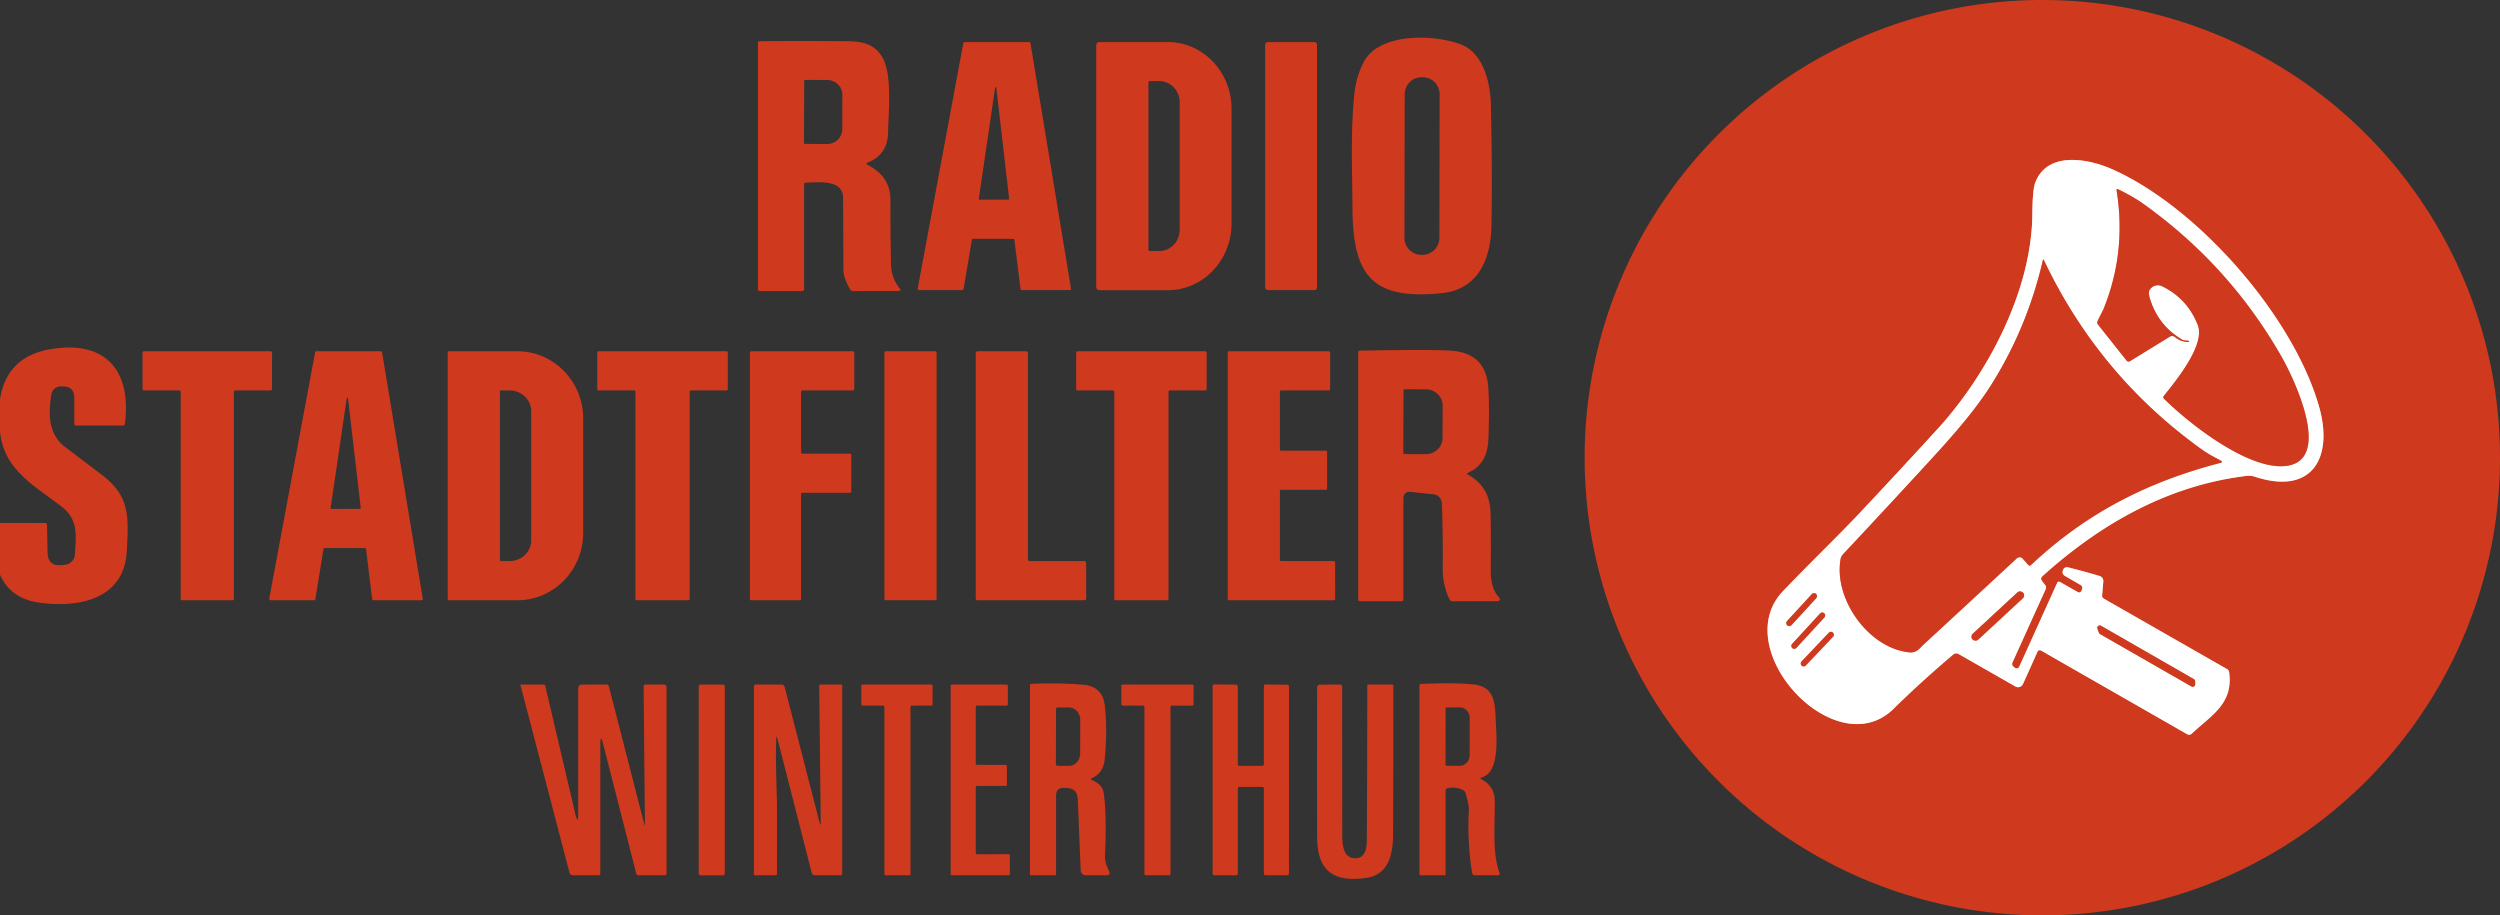 <svg version="1.1" viewBox="0 0 622.59 227.96" xmlns="http://www.w3.org/2000/svg">
 <rect x="0" y="0" width="622.59" height="227.96" fill="#333333" stroke="none"/>
 <g transform="translate(0,-98.52)" fill="none" stroke="#e79c8f" stroke-width="2">
  <path d="m508.39 260.58 36.3 20.79a0.96 0.95 37.7 0 0 1.13-0.14c4.88-4.59 10.41-7.44 9.31-15.29a1.09 1.09 0 0 0-0.53-0.8l-30.66-17.53q-0.49-0.28-0.44-0.84l0.3-3.42a1.33 1.32-79 0 0-0.93-1.39q-3.61-1.08-7.65-2.1-1.31-0.33-1.55 0.97a1.02 1.01 20.4 0 0 0.49 1.06l3.95 2.3q0.67 0.39 0.39 1.1l-0.16 0.4a0.59 0.59 0 0 1-0.85 0.3l-4.43-2.51q-0.53-0.29-0.78 0.26l-9.43 20.85a0.68 0.68 0 0 1-1.01 0.27l-0.38-0.28a0.88 0.88 0 0 1-0.29-1.07l8.27-18.26q0.25-0.55-0.12-1.03l-0.79-1.03q-0.49-0.64 0.11-1.18c14.34-12.95 30.96-22.35 49.87-24.85 1.09-0.15 1.83-0.31 2.96 0.06 14.51 4.78 19.66-4.9 16.05-17.48-6.45-22.47-29.97-49.38-51.27-58.97-6.44-2.9-16.51-4.59-19.43 3.31q-0.64 1.74-0.7 7.95c-0.18 18.98-11.24 39.82-23.67 53.4q-9.34 10.21-18.81 20.3c-5.89 6.29-13.18 13.25-19.64 20.04-13.82 14.52 13.17 43.45 27.57 29.26q6.63-6.53 14.81-13.48 0.67-0.56 1.43-0.13l14.1 8.06a1.34 1.33 26.9 0 0 1.88-0.61l3.58-7.96q0.33-0.73 1.02-0.33" vector-effect="non-scaling-stroke"/>
  <path d="m524.02 175.07c-0.41 1.04-1.15 2.26-1.65 3.44q-0.2 0.45 0.11 0.84l7.12 8.97a0.65 0.63-34.7 0 0 0.85 0.14l9.94-6.11a1.06 1.05 49.1 0 1 1.22 0.09q1.46 1.21 3.35 1.25a0.16 0.16 0 0 0 0.02-0.32l-0.81-0.06a1.92 1.78 59.8 0 1-0.78-0.24q-5.91-3.5-7.96-10.13-0.48-1.54-0.11-2.18a2.39 2.39 0 0 1 3.13-0.95q6.3 3.09 8.87 9.64c1.94 4.94-5.37 13.81-8.42 17.63q-0.33 0.41 0.05 0.78c6.26 6.19 21.48 18.21 30.82 16.63 11.08-1.87 1.34-22.01-1.51-27.01q-13.04-22.91-34.51-38.21-2.45-1.75-6.22-3.6-0.51-0.25-0.42 0.31 2.44 15.09-3.09 29.09" vector-effect="non-scaling-stroke"/>
  <path d="m503.72 237.63 1.37 1.56q0.34 0.38 0.72 0.03c13.68-12.88 28.94-20.69 47.1-25.41q0.84-0.21 0.07-0.62c-1.56-0.83-3.25-1.73-4.51-2.63q-25.8-18.47-39.44-47.21-0.2-0.41-0.3 0.03-3.74 16.24-12.41 30.29c-4.2 6.81-10.01 13.37-15.65 19.51q-10.75 11.71-21.63 23.31-0.55 0.59-0.67 1.26c-1.75 9.92 6.9 22.11 17 23.22 1.97 0.21 2.49-0.85 3.8-2.05q11.03-10.17 23.1-21.36a1.02 1.01-41.9 0 1 1.45 0.07" vector-effect="non-scaling-stroke"/>
  <path d="m503.79 246.1a0.97 0.97 0 0 0-1.371-0.053l-11.153 10.328a0.97 0.97 0 0 0-0.053 1.371l0.041 0.044a0.97 0.97 0 0 0 1.371 0.053l11.153-10.328a0.97 0.97 0 0 0 0.053-1.371l-0.041-0.044" vector-effect="non-scaling-stroke"/>
  <path d="m452.32 247.48a0.73 0.73 0 0 0-0.043-1.031l-0.029-0.027a0.73 0.73 0 0 0-1.032 0.043l-6.2 6.743a0.73 0.73 0 0 0 0.043 1.031l0.029 0.027a0.73 0.73 0 0 0 1.032-0.043l6.2-6.743" vector-effect="non-scaling-stroke"/>
  <path d="m454.36 252.26a0.71 0.71 0 0 0-0.042-1.003l-0.029-0.027a0.71 0.71 0 0 0-1.003 0.042l-7.013 7.626a0.71 0.71 0 0 0 0.042 1.003l0.029 0.027a0.71 0.71 0 0 0 1.003-0.042l7.013-7.626" vector-effect="non-scaling-stroke"/>
  <path d="m545.75 269.48a0.62 0.62 0 0 0 0.93-0.54l-0.01-0.75a0.62 0.62 0 0 0-0.31-0.54l-23.13-13.29a0.62 0.62 0 0 0-0.89 0.76l0.38 0.99a0.62 0.62 0 0 0 0.27 0.32l22.76 13.05" vector-effect="non-scaling-stroke"/>
  <path d="m456.51 257.07a0.71 0.71 0 0 0-0.026-1.004l-0.029-0.028a0.71 0.71 0 0 0-1.004 0.026l-6.829 7.196a0.71 0.71 0 0 0 0.026 1.004l0.029 0.028a0.71 0.71 0 0 0 1.004-0.026l6.829-7.196" vector-effect="non-scaling-stroke"/>
 </g>
 <path d="m622.59 113.98a113.98 113.98 0 0 1-113.98 113.98 113.98 113.98 0 0 1-113.98-113.98 113.98 113.98 0 0 1 113.98-113.98 113.98 113.98 0 0 1 113.98 113.98zm-114.2 48.08 36.3 20.79a0.96 0.95 37.7 0 0 1.13-0.14c4.88-4.59 10.41-7.44 9.31-15.29a1.09 1.09 0 0 0-0.53-0.8l-30.66-17.53q-0.49-0.28-0.44-0.84l0.3-3.42a1.32 1.33 11 0 0-0.93-1.39q-3.61-1.08-7.65-2.1-1.31-0.33-1.55 0.97a1.02 1.01 20.4 0 0 0.49 1.06l3.95 2.3q0.67 0.39 0.39 1.1l-0.16 0.4a0.59 0.59 0 0 1-0.85 0.3l-4.43-2.51q-0.53-0.29-0.78 0.26l-9.43 20.85a0.68 0.68 0 0 1-1.01 0.27l-0.38-0.28a0.88 0.88 0 0 1-0.29-1.07l8.27-18.26q0.25-0.55-0.12-1.03l-0.79-1.03q-0.49-0.64 0.11-1.18c14.34-12.95 30.96-22.35 49.87-24.85 1.09-0.15 1.83-0.31 2.96 0.06 14.51 4.78 19.66-4.9 16.05-17.48-6.45-22.47-29.97-49.38-51.27-58.97-6.44-2.9-16.51-4.59-19.43 3.31q-0.64 1.74-0.7 7.95c-0.18 18.98-11.24 39.82-23.67 53.4q-9.34 10.21-18.81 20.3c-5.89 6.29-13.18 13.25-19.64 20.04-13.82 14.52 13.17 43.45 27.57 29.26q6.63-6.53 14.81-13.48 0.67-0.56 1.43-0.13l14.1 8.06a1.34 1.33 26.9 0 0 1.88-0.61l3.58-7.96q0.33-0.73 1.02-0.33z" fill="#cf391e"/>
 <path d="m364.05 11.16c5.24 2.12 7.11 9.19 7.23 14.95q0.4 18.21 0.13 30.37c-0.17 8.05-3.3 15.63-12.42 16.54-17.53 1.75-22.09-4.58-22.18-21.29-0.05-9.45-0.5-19.09 0.49-28.49q0.43-4.06 2.27-7.7c3.82-7.56 17.98-7.02 24.48-4.38zm-5.529 12.318a4.24 4.24 0 0 0-4.233-4.247l-0.22-4e-4a4.24 4.24 0 0 0-4.247 4.233l-0.062 35.76a4.24 4.24 0 0 0 4.233 4.247l0.22 4e-4a4.24 4.24 0 0 0 4.247-4.233z" fill="#cf391e"/>
 <path d="m216.05 41.05q5.71 2.92 5.7 8.68-0.01 8 0.14 16 0.07 3.59 2.29 6.25a0.3 0.3 0 0 1-0.23 0.49l-11.44 0.01q-0.52 0-0.79-0.44-1.67-2.79-1.68-4.81-0.04-9-0.08-18c-0.02-4.66-6.34-3.8-9.23-3.74q-0.48 0.01-0.48 0.5v25.99q0 0.5-0.5 0.5h-10.5q-0.5 0-0.5-0.5v-61.24q0-0.48 0.49-0.48 8.98-0.08 17.86-0.02c5.7 0.04 10.1-0.46 12.72 4.18 2.36 4.19 1.46 13.11 1.35 18.56q-0.12 5.53-5.09 7.51-0.62 0.25-0.03 0.56zm-15.77-20.88-0.06 15.4a0.27 0.27 0 0 0 0.27 0.27l5.47 0.02a3.78 3.7 0.2 0 0 3.8-3.68l0.02-8.54a3.78 3.7 0.2 0 0-3.76-3.72l-5.47-0.02a0.27 0.27 0 0 0-0.27 0.27z" fill="#cf391e"/>
 <path d="m242.03 59.74-2.06 12.22a0.32 0.32 0 0 1-0.31 0.27h-10.81a0.32 0.32 0 0 1-0.31-0.38l11.36-61.11a0.32 0.32 0 0 1 0.32-0.26h16.09a0.32 0.32 0 0 1 0.31 0.27l10.1 61.11a0.32 0.32 0 0 1-0.32 0.37h-11.95a0.32 0.32 0 0 1-0.31-0.28l-1.52-12.19a0.32 0.32 0 0 0-0.31-0.28l-9.97-0.01a0.32 0.32 0 0 0-0.31 0.27zm5.7-37.26-3.97 26.99q-0.04 0.26 0.23 0.26h7.06q0.3 0 0.26-0.3l-3.12-26.94q-0.2-1.75-0.46-0.01z" fill="#cf391e"/>
 <path d="m273 11.27a0.8 0.8 0 0 1 0.8-0.8h17.03a15.87 16.62 0 0 1 15.87 16.62v28.56a15.87 16.62 0 0 1-15.87 16.62h-17.03a0.8 0.8 0 0 1-0.8-0.8zm13 9.23v41.7a0.31 0.31 0 0 0 0.31 0.31h2.4a5.07 5.28 0 0 0 5.07-5.28v-31.76a5.07 5.28 0 0 0-5.07-5.28h-2.4a0.31 0.31 0 0 0-0.31 0.31z" fill="#cf391e"/>
 <rect x="315.07" y="10.48" width="12.92" height="61.76" rx=".64" fill="#cf391e"/>
 <path d="m507.37 162.39-3.58 7.96a1.34 1.33 26.9 0 1-1.88 0.61l-14.1-8.06q-0.76-0.43-1.43 0.13-8.18 6.95-14.81 13.48c-14.4 14.19-41.39-14.74-27.57-29.26 6.46-6.79 13.75-13.75 19.64-20.04q9.47-10.09 18.81-20.3c12.43-13.58 23.49-34.42 23.67-53.4q0.06-6.21 0.7-7.95c2.92-7.9 12.99-6.21 19.43-3.31 21.3 9.59 44.82 36.5 51.27 58.97 3.61 12.58-1.54 22.26-16.05 17.48-1.13-0.37-1.87-0.21-2.96-0.06-18.91 2.5-35.53 11.9-49.87 24.85q-0.6 0.54-0.11 1.18l0.79 1.03q0.37 0.48 0.12 1.03l-8.27 18.26a0.88 0.88 0 0 0 0.29 1.07l0.38 0.28a0.68 0.68 0 0 0 1.01-0.27l9.43-20.85q0.25-0.55 0.78-0.26l4.43 2.51a0.59 0.59 0 0 0 0.85-0.3l0.16-0.4q0.28-0.71-0.39-1.1l-3.95-2.3a1.02 1.01 20.4 0 1-0.49-1.06q0.24-1.3 1.55-0.97 4.04 1.02 7.65 2.1a1.32 1.33 11 0 1 0.93 1.39l-0.3 3.42q-0.05 0.56 0.44 0.84l30.66 17.53a1.09 1.09 0 0 1 0.53 0.8c1.1 7.85-4.43 10.7-9.31 15.29a0.96 0.95 37.7 0 1-1.13 0.14l-36.3-20.79q-0.69-0.4-1.02 0.33zm16.65-85.84c-0.41 1.04-1.15 2.26-1.65 3.44q-0.2 0.45 0.11 0.84l7.12 8.97a0.63 0.65 55.3 0 0 0.85 0.14l9.94-6.11a1.06 1.05 49.1 0 1 1.22 0.09q1.46 1.21 3.35 1.25a0.16 0.16 0 0 0 0.02-0.32l-0.81-0.06a1.92 1.78 59.8 0 1-0.78-0.24q-5.91-3.5-7.96-10.13-0.48-1.54-0.11-2.18a2.39 2.39 0 0 1 3.13-0.95q6.3 3.09 8.87 9.64c1.94 4.94-5.37 13.81-8.42 17.63q-0.33 0.41 0.05 0.78c6.26 6.19 21.48 18.21 30.82 16.63 11.08-1.87 1.34-22.01-1.51-27.01q-13.04-22.91-34.51-38.21-2.45-1.75-6.22-3.6-0.51-0.25-0.42 0.31 2.44 15.09-3.09 29.09zm-20.3 62.56 1.37 1.56q0.34 0.38 0.72 0.03c13.68-12.88 28.94-20.69 47.1-25.41q0.84-0.21 0.07-0.62c-1.56-0.83-3.25-1.73-4.51-2.63q-25.8-18.47-39.44-47.21-0.2-0.41-0.3 0.03-3.74 16.24-12.41 30.29c-4.2 6.81-10.01 13.37-15.65 19.51q-10.75 11.71-21.63 23.31-0.55 0.59-0.67 1.26c-1.75 9.92 6.9 22.11 17 23.22 1.97 0.21 2.49-0.85 3.8-2.05q11.03-10.17 23.1-21.36a1.01 1.02 48.1 0 1 1.45 0.07zm0.068 8.465a0.97 0.97 0 0 0-1.371-0.053l-11.153 10.328a0.97 0.97 0 0 0-0.053 1.371l0.041 0.044a0.97 0.97 0 0 0 1.371 0.053l11.153-10.328a0.97 0.97 0 0 0 0.053-1.371zm-51.466 1.381a0.73 0.73 0 0 0-0.043-1.031l-0.029-0.027a0.73 0.73 0 0 0-1.032 0.043l-6.2 6.743a0.73 0.73 0 0 0 0.043 1.031l0.029 0.027a0.73 0.73 0 0 0 1.032-0.043zm2.041 4.785a0.71 0.71 0 0 0-0.042-1.003l-0.029-0.027a0.71 0.71 0 0 0-1.003 0.042l-7.013 7.626a0.71 0.71 0 0 0 0.042 1.003l0.029 0.027a0.71 0.71 0 0 0 1.003-0.042zm91.386 17.219a0.62 0.62 0 0 0 0.93-0.54l-0.01-0.75a0.62 0.62 0 0 0-0.31-0.54l-23.13-13.29a0.62 0.62 0 0 0-0.89 0.76l0.38 0.99a0.62 0.62 0 0 0 0.27 0.32zm-89.236-12.405a0.71 0.71 0 0 0-0.026-1.004l-0.029-0.028a0.71 0.71 0 0 0-1.004 0.026l-6.829 7.196a0.71 0.71 0 0 0 0.026 1.004l0.029 0.028a0.71 0.71 0 0 0 1.004-0.026z" fill="#fff"/>
 <path d="m524.02 76.55q5.53-14 3.09-29.09-0.09-0.56 0.42-0.31 3.77 1.85 6.22 3.6 21.47 15.3 34.51 38.21c2.85 5 12.59 25.14 1.51 27.01-9.34 1.58-24.56-10.44-30.82-16.63q-0.38-0.37-0.05-0.78c3.05-3.82 10.36-12.69 8.42-17.63q-2.57-6.55-8.87-9.64a2.39 2.39 0 0 0-3.13 0.95q-0.37 0.64 0.11 2.18 2.05 6.63 7.96 10.13a1.92 1.78 59.8 0 0 0.78 0.24l0.81 0.06a0.16 0.16 0 0 1-0.02 0.32q-1.89-0.04-3.35-1.25a1.06 1.05 49.1 0 0-1.22-0.09l-9.94 6.11a0.63 0.65 55.3 0 1-0.85-0.14l-7.12-8.97q-0.31-0.39-0.11-0.84c0.5-1.18 1.24-2.4 1.65-3.44z" fill="#cf391e"/>
 <path d="m503.72 139.11a1.01 1.02 48.1 0 0-1.45-0.07q-12.07 11.19-23.1 21.36c-1.31 1.2-1.83 2.26-3.8 2.05-10.1-1.11-18.75-13.3-17-23.22q0.12-0.67 0.67-1.26 10.88-11.6 21.63-23.31c5.64-6.14 11.45-12.7 15.65-19.51q8.67-14.05 12.41-30.29 0.1-0.44 0.3-0.03 13.64 28.74 39.44 47.21c1.26 0.9 2.95 1.8 4.51 2.63q0.77 0.41-0.07 0.62c-18.16 4.72-33.42 12.53-47.1 25.41q-0.38 0.35-0.72-0.03z" fill="#cf391e"/>
 <path d="m0 143.15v-12.92l11.23 0.01q0.47 0 0.48 0.47l0.14 6.9q0.07 3.47 3.53 3.12l0.79-0.08a2.77 2.77 0 0 0 2.49-2.62c0.23-4.62 0.96-8.55-3.32-11.87-6.58-5.11-14.55-9.16-15.34-18.83v-7.9q1.68-10.81 13.03-12.55c13.53-2.07 19.75 5.64 18.07 18.73q-0.04 0.37-0.41 0.37h-11.69q-0.5 0-0.5-0.5v-6.37q0-2.88-2.87-2.88h-0.52a2.34 2.34 0 0 0-2.31 1.96c-0.79 4.85-0.82 9.92 3.4 13.11q4.61 3.49 9.21 6.99c7.02 5.34 6.61 10.41 6.17 18.93-0.62 12.1-12.06 14.21-21.82 12.86q-7.09-0.99-9.76-6.93z" fill="#cf391e"/>
 <path d="m365.56 118.18q5.43 3.04 5.63 9.3 0.13 4.05 0.06 14.4c-0.01 2.75 0.4 5.08 2.13 6.98a0.51 0.52 69.1 0 1-0.39 0.86l-11.24 0.01a0.84 0.86 77.4 0 1-0.77-0.48q-1.74-3.61-1.69-7.77 0.09-7.41-0.21-16.12a2.33 2.33 0 0 0-2.08-2.25l-5.58-0.6q-1.92-0.21-1.92 1.72v25q0 0.5-0.5 0.5h-10.25q-0.5 0-0.5-0.5v-61.47q0-0.44 0.44-0.44 17.35-0.32 22.56 0 8.82 0.55 9.39 9.23 0.32 5.05 0.02 12.91-0.25 6.21-5.07 8.27-0.47 0.2-0.03 0.45zm-16.03-20.96-0.06 15.58a0.28 0.28 0 0 0 0.28 0.28l5.28 0.02a4.2 4.02 0.2 0 0 4.22-4l0.02-8.1a4.2 4.02 0.2 0 0-4.18-4.04l-5.28-0.02a0.28 0.28 0 0 0-0.28 0.28z" fill="#cf391e"/>
 <path d="m58.25 97.56v51.59a0.33 0.33 0 0 1-0.33 0.33h-12.59a0.33 0.33 0 0 1-0.33-0.33v-51.59a0.33 0.33 0 0 0-0.33-0.33h-8.84a0.33 0.33 0 0 1-0.33-0.33v-9.09a0.33 0.33 0 0 1 0.33-0.33h31.59a0.33 0.33 0 0 1 0.33 0.33l-0.01 9.08a0.33 0.33 0 0 1-0.33 0.33l-8.83 0.01a0.33 0.33 0 0 0-0.33 0.33z" fill="#cf391e"/>
 <path d="m90.83 136.48h-9.96a0.33 0.33 0 0 0-0.32 0.28l-2.02 12.44a0.33 0.33 0 0 1-0.32 0.28h-10.83a0.33 0.33 0 0 1-0.33-0.39l11.42-61.34a0.33 0.33 0 0 1 0.32-0.27h16.04a0.33 0.33 0 0 1 0.33 0.28l10.12 61.34a0.33 0.33 0 0 1-0.33 0.38h-11.94a0.33 0.33 0 0 1-0.33-0.29l-1.52-12.42a0.33 0.33 0 0 0-0.33-0.29zm-1-10.06-3.07-26.44q-0.23-2.03-0.53-0.01l-3.89 26.54q-0.04 0.23 0.19 0.23l7.02-0.01q0.32 0 0.28-0.31z" fill="#cf391e"/>
 <path d="m111.5 87.79a0.32 0.32 0 0 1 0.32-0.32h17.02a16.4 16.78 0 0 1 16.4 16.78v28.46a16.4 16.78 0 0 1-16.4 16.78h-17.02a0.32 0.32 0 0 1-0.32-0.32zm13 9.72v41.94a0.28 0.28 0 0 0 0.28 0.28h2.1a5.4 5.13 0 0 0 5.4-5.13v-32.24a5.4 5.13 0 0 0-5.4-5.13h-2.1a0.28 0.28 0 0 0-0.28 0.28z" fill="#cf391e"/>
 <path d="m171.75 97.54v51.63a0.31 0.31 0 0 1-0.31 0.31h-12.88a0.31 0.31 0 0 1-0.31-0.31v-51.63a0.31 0.31 0 0 0-0.31-0.31h-8.88a0.31 0.31 0 0 1-0.31-0.31v-9.13a0.31 0.31 0 0 1 0.31-0.31h31.88a0.31 0.31 0 0 1 0.31 0.31v9.13a0.31 0.31 0 0 1-0.31 0.31h-8.88a0.31 0.31 0 0 0-0.31 0.31z" fill="#cf391e"/>
 <path d="m199.5 97.54v15.13a0.31 0.31 0 0 0 0.31 0.31h11.88a0.31 0.31 0 0 1 0.31 0.31v9.13a0.31 0.31 0 0 1-0.31 0.31h-11.88a0.31 0.31 0 0 0-0.31 0.31v26.13a0.31 0.31 0 0 1-0.31 0.31h-12.13a0.31 0.31 0 0 1-0.31-0.31v-61.38a0.31 0.31 0 0 1 0.31-0.31h25.38a0.31 0.31 0 0 1 0.31 0.31v9.12a0.31 0.31 0 0 1-0.31 0.31l-12.63 0.01a0.31 0.31 0 0 0-0.31 0.31z" fill="#cf391e"/>
 <rect x="220.25" y="87.48" width="13" height="62" rx=".3" fill="#cf391e"/>
 <path d="m256.43 139.73h13.63a0.43 0.43 0 0 1 0.43 0.43l0.01 8.89a0.43 0.43 0 0 1-0.43 0.43h-26.64a0.43 0.43 0 0 1-0.43-0.43v-61.14a0.43 0.43 0 0 1 0.43-0.43h12.14a0.43 0.43 0 0 1 0.43 0.43v51.39a0.43 0.43 0 0 0 0.43 0.43z" fill="#cf391e"/>
 <path d="m291 97.57v51.57a0.34 0.34 0 0 1-0.34 0.34h-12.82a0.34 0.34 0 0 1-0.34-0.34v-51.57a0.34 0.34 0 0 0-0.34-0.34h-8.82a0.34 0.34 0 0 1-0.34-0.34l0.01-9.07a0.34 0.34 0 0 1 0.34-0.34h31.81a0.34 0.34 0 0 1 0.34 0.34v9.06a0.34 0.34 0 0 1-0.34 0.34l-8.82 0.01a0.34 0.34 0 0 0-0.34 0.34z" fill="#cf391e"/>
 <path d="m318.75 122.29v17.13a0.31 0.31 0 0 0 0.31 0.31h13.12a0.31 0.31 0 0 1 0.31 0.31l0.01 9.13a0.31 0.31 0 0 1-0.31 0.31h-26.13a0.31 0.31 0 0 1-0.31-0.31v-61.38a0.31 0.31 0 0 1 0.31-0.31h24.88a0.31 0.31 0 0 1 0.31 0.31v9.13a0.31 0.31 0 0 1-0.31 0.31h-11.88a0.31 0.31 0 0 0-0.31 0.31v14.38a0.31 0.31 0 0 0 0.31 0.31h11.13a0.31 0.31 0 0 1 0.31 0.31v9.13a0.31 0.31 0 0 1-0.31 0.31h-11.13a0.31 0.31 0 0 0-0.31 0.31z" fill="#cf391e"/>
 <rect transform="rotate(-42.8)" x="252.24" y="449.6" width="17.14" height="2" rx=".97" fill="#cf391e"/>
 <rect transform="rotate(42.6)" x="432.28" y="-197.25" width="1.5" height="10.62" rx=".73" fill="#cf391e"/>
 <rect transform="rotate(42.6)" x="437.06" y="-195.09" width="1.46" height="11.78" rx=".71" fill="#cf391e"/>
 <path d="m545.75 170.96-22.76-13.05a0.62 0.62 0 0 1-0.27-0.32l-0.38-0.99a0.62 0.62 0 0 1 0.89-0.76l23.13 13.29a0.62 0.62 0 0 1 0.31 0.54l0.01 0.75a0.62 0.62 0 0 1-0.93 0.54z" fill="#cf391e"/>
 <rect transform="rotate(43.5)" x="438.83" y="-199.94" width="1.46" height="11.34" rx=".71" fill="#cf391e"/>
 <path d="m272.04 194.32q2.5 1.06 2.81 3.14 0.8 5.35 0.34 15.52-0.09 1.8 0.97 3.88 0.56 1.12-0.69 1.12h-4.89q-1.4 0-1.46-1.4l-0.71-17.55q-0.1-2.67-2.77-2.79l-0.58-0.03q-2.06-0.1-2.06 1.96v19.56a0.25 0.25 0 0 1-0.25 0.25h-6q-0.25 0-0.25-0.25v-46.97q0-0.45 0.45-0.47 6.47-0.28 12.8 0.23 4.86 0.4 5.4 5.29 0.67 6.08-0.05 13.34-0.33 3.3-3.07 4.6-0.63 0.29 0.01 0.57zm-9.05-17.72-0.04 13.7a0.42 0.42 0 0 0 0.41 0.42l2.82 0.01a2.8 3.1 0.2 0 0 2.82-3.09l0.02-8.34a2.8 3.1 0.2 0 0-2.78-3.11l-2.82-0.01a0.42 0.42 0 0 0-0.43 0.42z" fill="#cf391e"/>
 <path d="m368.94 194.07q3.29 1.73 3.31 5.41c0.03 6.99-0.61 12.99 1.19 17.9q0.22 0.59-0.42 0.59l-5.77 0.01a0.63 0.64 85.8 0 1-0.63-0.54q-1.26-7.85-0.81-15.71 0.07-1.11-0.82-4.2-0.15-0.52-0.64-0.77-1.72-0.89-3.78-0.49-0.57 0.11-0.57 0.7v20.76a0.25 0.25 0 0 1-0.25 0.25h-6q-0.25 0-0.25-0.25v-46.96q0-0.43 0.43-0.45 8.7-0.36 13.09 0.14c5.39 0.62 5.29 4.79 5.51 9.66 0.19 3.96 0.89 12.28-3.54 13.49q-0.6 0.16-0.05 0.46zm-8.93-17.61-0.02 13.94a0.3 0.3 0 0 0 0.3 0.31h3.26a2.44 2.65 0.1 0 0 2.44-2.64l0.02-9.24a2.44 2.65 0.1 0 0-2.44-2.66h-3.26a0.3 0.3 0 0 0-0.3 0.29z" fill="#cf391e"/>
 <path d="m143.23 202.51q0.76 3.27 0.77-0.08v-31.07a0.87 0.86 0 0 1 0.87-0.86l6.12-0.03q0.53 0 0.66 0.52l8.79 34.24q0.18 0.7 0.17-0.02l-0.33-34.24q0-0.49 0.48-0.49h4.49q0.75 0 0.75 0.75v46.25q0 0.5-0.5 0.5h-6.47q-0.47 0-0.59-0.46l-8.23-32.21q-0.71-2.78-0.71 0.09v32.08q0 0.5-0.5 0.5h-6.24q-0.77 0-0.96-0.74l-12.17-46.53q-0.06-0.22 0.17-0.22h5.69a0.27 0.28 83.4 0 1 0.27 0.21z" fill="#cf391e"/>
 <rect x="174" y="170.49" width="6.5" height="47.5" rx=".46" fill="#cf391e"/>
 <path d="m193.31 184.04c-0.23 5.88 0.18 13.04 0.19 17.58q0.01 8.14-0.01 16.09a0.27 0.27 0 0 1-0.27 0.27h-5.22a0.25 0.25 0 0 1-0.25-0.25v-46.75q0-0.5 0.5-0.5h6.36q0.65 0 0.81 0.63l8.66 33.65q0.32 1.28 0.31-0.04l-0.38-33.99a0.24 0.25 0 0 1 0.24-0.25h5.25a0.25 0.25 0 0 1 0.25 0.25v46.75q0 0.5-0.5 0.5h-6.22q-0.73 0-0.91-0.71l-8.49-33.27q-0.28-1.1-0.32 0.04z" fill="#cf391e"/>
 <path d="m226.75 176.06v41.59a0.33 0.33 0 0 1-0.33 0.33h-5.84a0.33 0.33 0 0 1-0.33-0.33v-41.59a0.33 0.33 0 0 0-0.33-0.33l-5.08-0.01a0.33 0.33 0 0 1-0.33-0.33l-0.01-4.58a0.33 0.33 0 0 1 0.33-0.33h17.09a0.33 0.33 0 0 1 0.33 0.33l-0.01 4.58a0.33 0.33 0 0 1-0.33 0.33l-4.83 0.01a0.33 0.33 0 0 0-0.33 0.33z" fill="#cf391e"/>
 <path d="m243.32 190.48h7.11a0.32 0.32 0 0 1 0.32 0.32v4.61a0.32 0.32 0 0 1-0.32 0.32h-7.11a0.32 0.32 0 0 0-0.32 0.32v16.37a0.32 0.32 0 0 0 0.32 0.32l7.85-0.01a0.32 0.32 0 0 1 0.32 0.32v4.61a0.32 0.32 0 0 1-0.32 0.32h-14.1a0.32 0.32 0 0 1-0.32-0.32v-46.86a0.32 0.32 0 0 1 0.32-0.32h13.61a0.32 0.32 0 0 1 0.32 0.32l-0.01 4.61a0.32 0.32 0 0 1-0.32 0.32l-7.35-0.01a0.32 0.32 0 0 0-0.32 0.32v14.12a0.32 0.32 0 0 0 0.32 0.32z" fill="#cf391e"/>
 <path d="m291.5 176.08v41.55a0.35 0.35 0 0 1-0.35 0.35l-5.8-0.01a0.35 0.35 0 0 1-0.35-0.35v-41.55a0.35 0.35 0 0 0-0.35-0.35l-5.04 0.01a0.35 0.35 0 0 1-0.35-0.35l-0.01-4.55a0.35 0.35 0 0 1 0.35-0.35l17.31 0.01a0.35 0.35 0 0 1 0.35 0.35l-0.02 4.54a0.35 0.35 0 0 1-0.35 0.35h-5.04a0.35 0.35 0 0 0-0.35 0.35z" fill="#cf391e"/>
 <path d="m308.65 190.73h5.7a0.4 0.4 0 0 0 0.4-0.4v-19.47a0.4 0.4 0 0 1 0.41-0.4l5.46 0.07a0.4 0.4 0 0 1 0.39 0.4l-0.02 46.64a0.4 0.4 0 0 1-0.4 0.4l-5.44 0.01a0.4 0.4 0 0 1-0.4-0.4v-21.2a0.4 0.4 0 0 0-0.4-0.4h-5.7a0.4 0.4 0 0 0-0.4 0.4v21.2a0.4 0.4 0 0 1-0.4 0.4h-5.45a0.4 0.4 0 0 1-0.4-0.4l-0.01-46.74a0.4 0.4 0 0 1 0.41-0.4l5.46 0.06a0.4 0.4 0 0 1 0.39 0.4v19.43a0.4 0.4 0 0 0 0.4 0.4z" fill="#cf391e"/>
 <path d="m337.74 213.73c2.35-0.13 2.64-2.71 2.65-4.5q0.11-19.35 0.11-38.49a0.26 0.26 0 0 1 0.26-0.26h5.98a0.26 0.26 0 0 1 0.26 0.26q0 18.38-0.07 36.99c-0.02 4.69-0.89 10.06-6.69 10.9-8.18 1.19-12.21-1.8-12.23-10.16q-0.04-18.51 0.01-37.31a0.65 0.66 89.6 0 1 0.65-0.65l4.91-0.04q0.67-0.01 0.67 0.66 0.01 17.54 0.02 35.6c0 2.48-0.3 7.2 3.47 7z" fill="#cf391e"/>
</svg>
